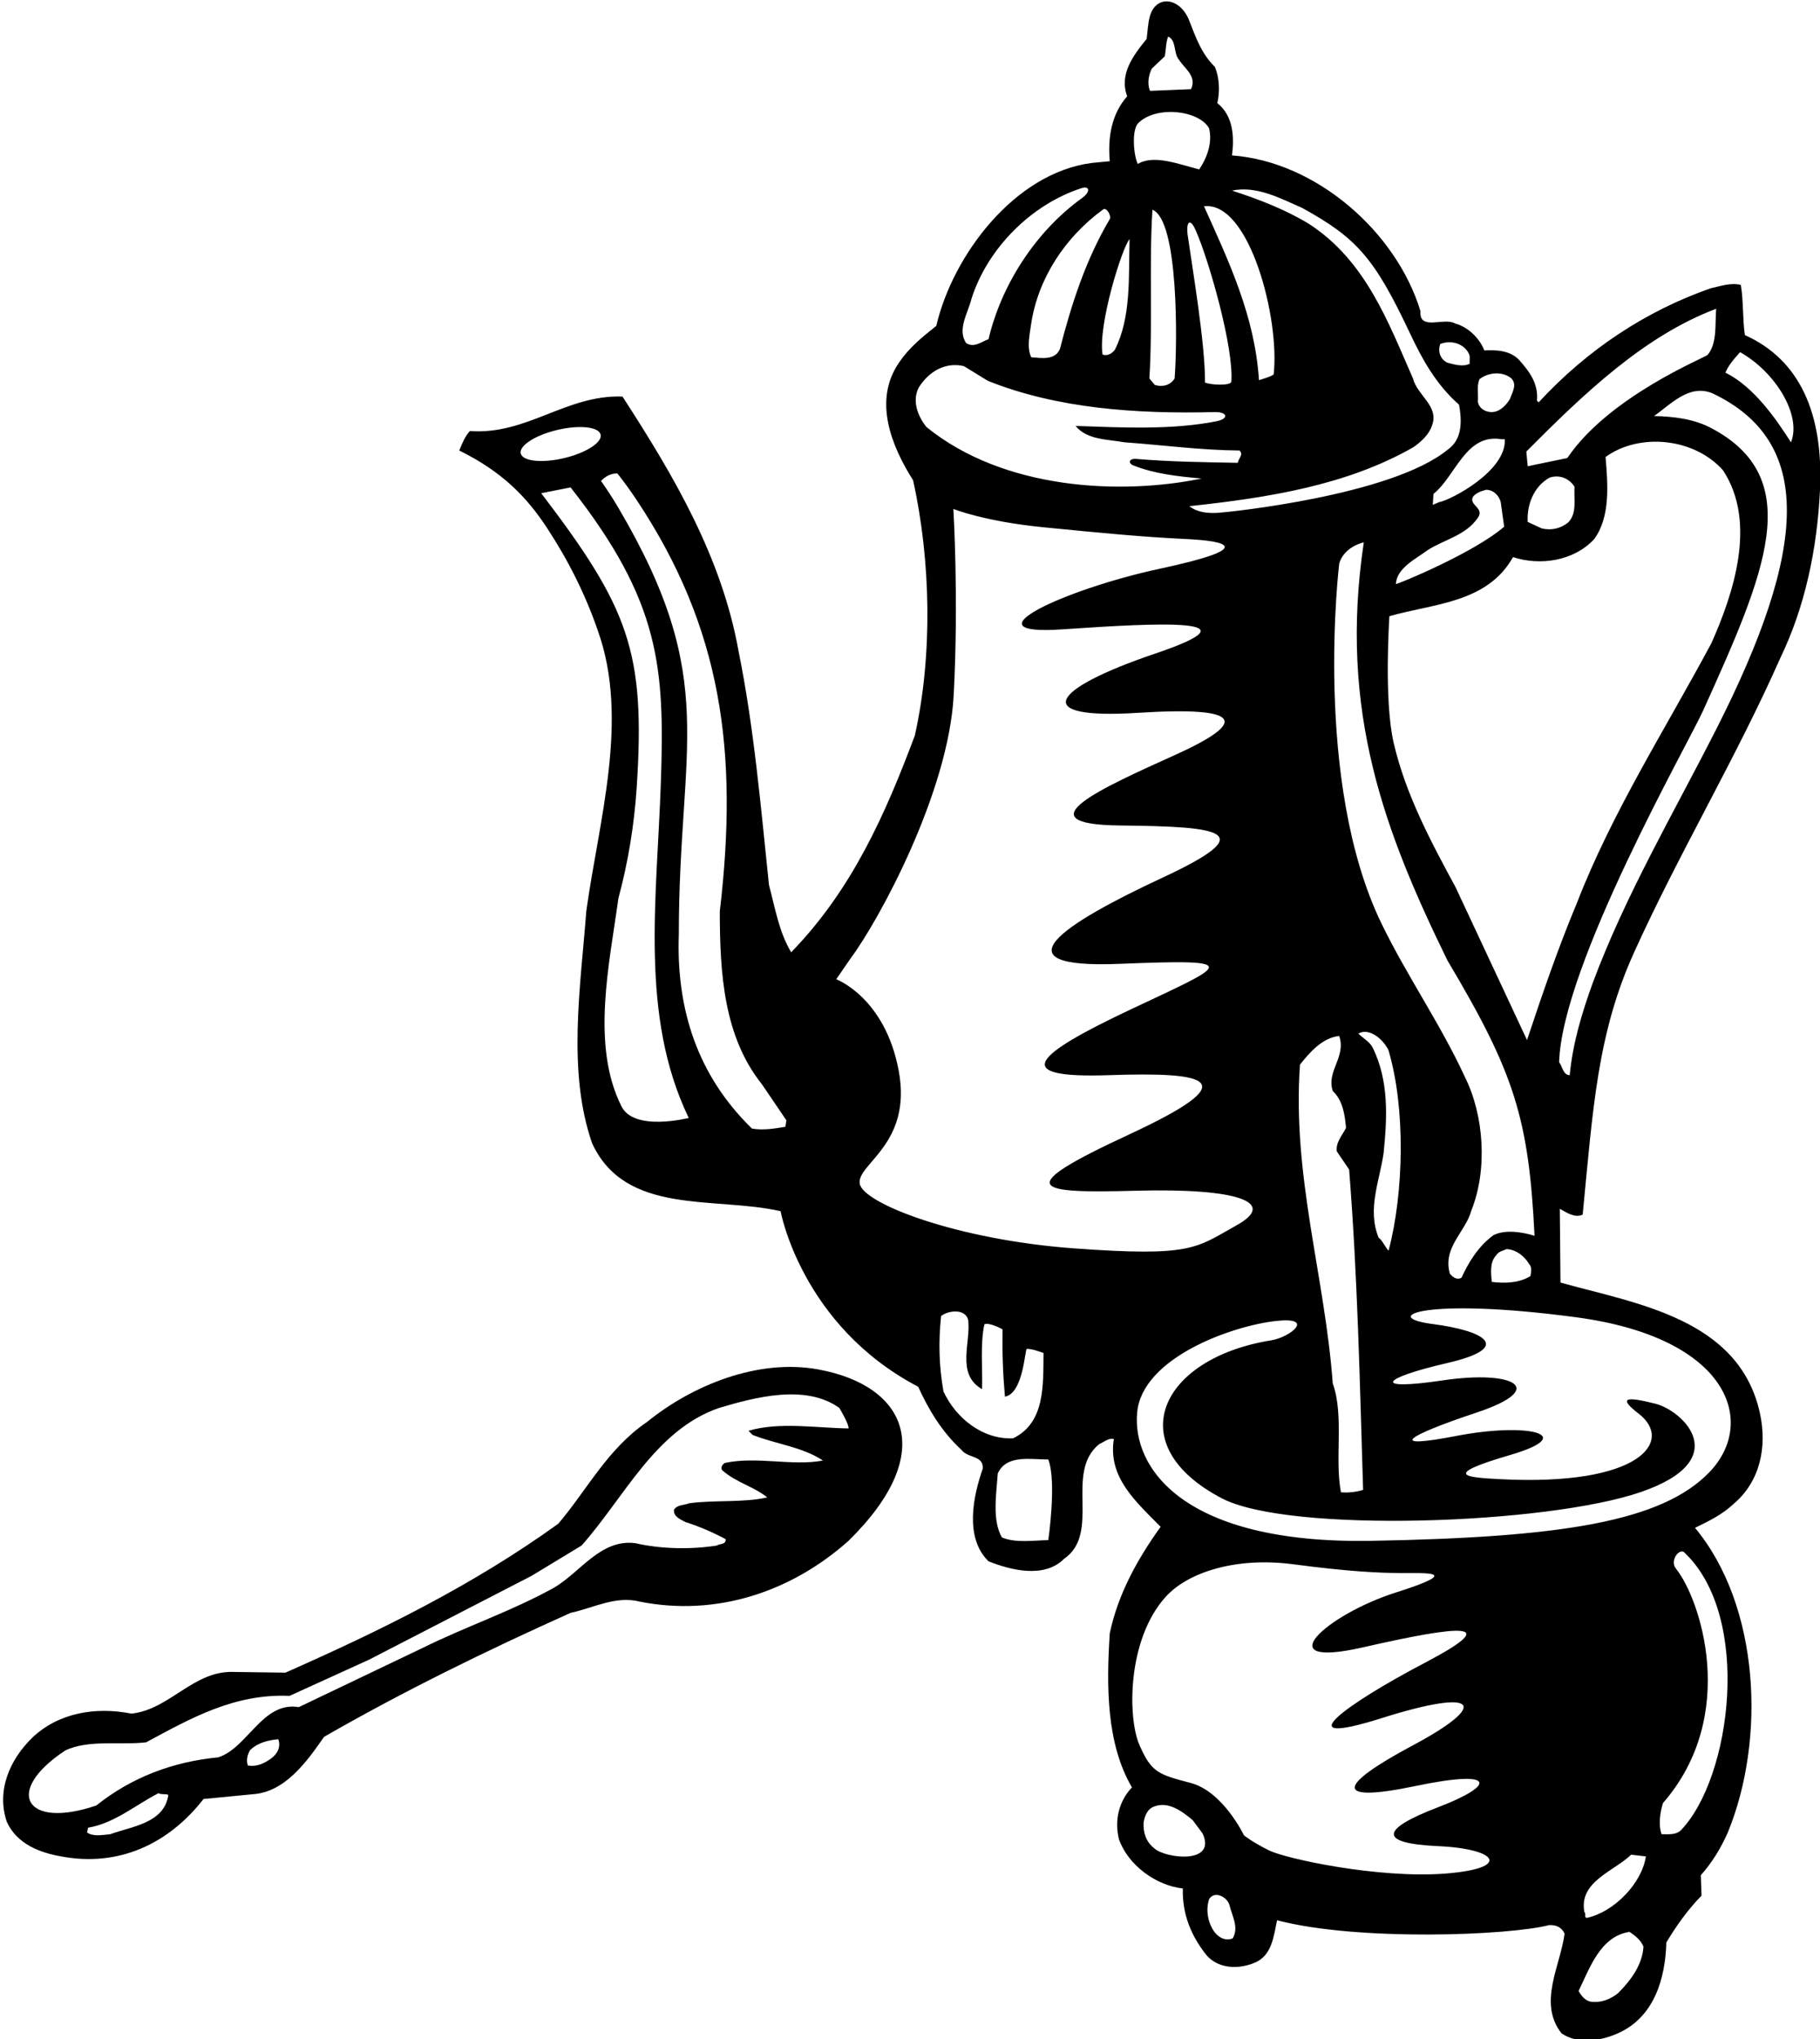 <?xml version="1.0" encoding="UTF-8"?>
<svg xmlns="http://www.w3.org/2000/svg" xmlns:xlink="http://www.w3.org/1999/xlink" width="533pt" height="597pt" viewBox="0 0 533 597" version="1.1">
<g id="surface1">
<path style=" stroke:none;fill-rule:nonzero;fill:rgb(0%,0%,0%);fill-opacity:1;" d="M 511 98.102 C 510.301 93.301 510.602 87.898 509.801 83.398 C 506.699 82.699 503.801 83.801 501 84.398 C 482.102 91 464.898 102.301 450.602 117.801 L 450.102 117.301 C 450.602 112.398 447.898 108.699 444.801 105.301 C 442.199 102.602 438.199 102.398 434.699 102.602 C 433.301 99 429.898 95.699 426.102 94.699 C 423 92.801 415.5 97 416 91.102 C 408.898 67.801 385.398 47.301 360.801 45.5 C 361.5 40.102 361.199 33.898 356.5 30.199 C 357.301 26.801 357.102 22.699 355.801 19.602 C 351.781 15.66 350.121 10.727 348.23 5.922 C 345.633 -0.66 338.629 -1.719 336.762 4.711 C 336.148 6.824 336.102 9.301 335.801 11.398 C 331.898 16.199 327.699 21.699 330.102 28.199 C 325.5 33.398 324.398 40.199 325 47.199 L 319.801 47.699 C 297.102 50.602 279 74.801 274.199 95.398 C 270.102 98.699 266.398 101.602 263.398 106 C 255.602 117.102 261 130.5 267.398 140.602 C 272.602 164 273.199 191.801 267.898 215.398 C 259.398 238 249.699 260.301 231.699 278.801 C 228.102 272.801 227 265.801 225.199 259.102 C 222.801 236.102 220.801 212.898 216.301 190.699 C 211.398 163.199 197.398 139.398 182.301 116.102 C 165.801 115.5 154.398 127.398 137.602 126.199 C 136.199 127.699 135.301 129.898 134.5 131.898 C 147.074 138.086 154.297 145.559 160.195 154.559 C 166.438 164.074 171.477 174.109 175.102 184.699 C 184.398 210.699 175.301 240.5 171.699 266.801 C 170 289.102 166.102 313.699 173.398 334.699 C 183.199 356 209.301 350.199 228.602 354.602 C 228.602 354.602 234.664 388.066 268.898 406 C 271.898 412.602 275.801 419.199 281.602 424.5 C 283.398 427 288.102 426 287.801 430 C 285 438 282.398 450.199 289.5 457.102 C 296 459.699 305.801 462.199 311.602 456.398 C 322.602 448.801 311.602 431.199 321.898 422.801 C 323.301 422.199 324.699 420.898 326.199 421.301 C 324.398 432.5 332.602 439.602 339.898 447 C 333 456.602 327.398 466.801 325 478.199 C 324 493.699 324 510.5 331.5 523.301 C 327.699 527.301 326.301 532.902 327.699 538.5 C 330.398 546.102 338.5 552 346.398 552.898 C 346.199 560.5 348.898 566.898 353.398 572.5 C 356.801 576.301 362.367 576.668 367.301 574.699 C 372.508 572.625 373 566.898 374 562.199 C 397.602 568.398 442.035 566.668 453.703 563.605 C 455.551 563.566 457.215 564.043 458.199 566.102 C 457 575.5 450.301 586.398 457.301 595.301 C 462.102 598.602 468.898 597.5 473.801 595.301 C 484.398 590.602 487.699 579.398 488 568.699 C 490.898 563.898 494.102 559.301 498.301 555 L 498.102 549 C 501.5 545.199 504 541 506 536.5 C 517.199 509.199 515.398 470.199 496.398 447.301 C 500.301 445.398 504.301 443.5 507.699 440.301 C 515.398 433.801 517.602 423.699 515.398 413.699 C 509.301 386 479.199 381.699 457 375.5 L 456.801 353.898 C 458.801 355 461.199 356.699 463.5 355.602 C 466.523 324.379 467.816 302.578 478.504 278.945 C 491.719 249.73 508.418 221.961 521.398 192.602 C 528.535 177.836 532.148 160.922 532.988 143.664 C 534.09 121.059 527.059 105.312 511 98.102 Z M 152.504 132.766 C 151.965 130.484 156.766 127.398 163.223 125.871 C 169.684 124.344 175.359 124.953 175.898 127.234 C 176.438 129.516 171.637 132.602 165.176 134.129 C 158.715 135.656 153.039 135.047 152.504 132.766 Z M 182 323.898 C 173 306 178.5 282.102 181.102 263 C 183.898 252.648 185.75 241.602 186.477 230.352 C 189.02 190.879 184.215 178.121 158.5 144.398 L 167.102 142.699 C 193.383 176.129 194.684 195.434 193.539 229.012 C 192.383 263.117 187.289 297.387 201.699 327.301 C 201.699 327.301 185.699 331.398 182 323.898 Z M 230 329.898 C 226.898 330.398 223.398 331 220.199 330.398 C 204.398 315 198 295.699 198.801 273.5 C 198.801 217.922 210.949 199.336 181.137 148.742 C 179.465 145.902 177.742 143.242 176 140.801 C 177.398 139.398 178.898 138.602 180.801 138.602 C 182.797 141.133 184.668 143.719 186.422 146.352 C 211.426 183.957 216.297 220.078 210.801 266.801 C 210.801 285.102 212 303.5 223.102 317.398 L 230.301 328 Z M 502.602 90.398 C 502.191 94.754 502.992 100.449 500.086 103.902 C 499.449 104.652 471.199 116 459 134.102 L 447.398 136.5 L 447 132.199 C 464 115.102 481.602 98.301 502.602 90.398 Z M 459.199 153 C 457.102 154.699 454.301 155.398 451.5 154.699 L 447.398 152.801 C 447.102 147.801 449.199 142.301 453.898 139.801 C 456.801 138.898 459.602 140.102 461.102 142.5 C 460.898 146.199 461.898 150.398 459.199 153 Z M 466.898 157.801 C 471.602 151.301 470.898 142 470.199 133.801 C 480.102 126.602 496.199 128.199 504.602 137.699 C 514.602 152.898 507.699 173.699 501.199 188.301 C 487.699 213.5 472.102 237.801 461.801 264.398 C 456.301 277.5 451.699 291 447.199 304.5 L 426.301 259.801 C 418.984 246.301 411.672 232.629 408.148 217.512 C 405.227 204.957 406.898 180.398 406.898 180.398 C 419.801 176.699 435.5 176.602 443.102 163.102 C 451 165.699 460.898 164.301 466.898 157.801 Z M 437.398 361.602 C 433 364.801 430.102 369.5 428 374.102 C 426.699 374.801 425.5 374 424.602 372.898 C 422.398 365.199 429.199 360.699 430.898 354.398 C 435.699 342.398 434.602 326.5 429 315.301 C 421.902 299.855 411.957 285.625 404.551 270.328 C 384.438 228.797 392.199 165 392.199 165 C 393.102 161.699 396.301 159.5 399.398 158.801 C 391.961 208.391 405.672 243.875 423.898 281.199 C 443.379 313.922 447.723 327.277 449.398 361.801 C 445.801 360.699 440.898 359.898 437.398 361.602 Z M 448.199 373.602 C 445 375.602 440.801 375.801 436.898 375.301 C 436.602 372.699 436.301 369.5 438.102 367.602 C 438.898 366.301 440.199 366.199 441.199 365.699 C 444 365.801 446.5 367.801 447.898 370.199 C 448.699 371 448.398 372.602 448.199 373.602 Z M 402.102 306.898 C 401.199 305 399.199 304 397.801 302.602 C 401 300.801 405 304.199 406.602 307.398 C 411.699 324.5 411.102 349.199 406.699 366 C 406.699 366.898 404.301 362.199 403.801 362.5 C 400.301 354.102 404 345.898 405.199 337.602 C 406.301 326.801 406.699 316.5 402.102 306.898 Z M 390.301 405 C 388 373.602 378.398 344.5 380.699 311.699 C 383.699 307.898 387.398 303.801 392.199 303.301 C 394.301 309.5 388.398 313.5 390.301 319.398 C 393.301 322.301 393.801 326.199 394.199 330.199 C 393.102 332.398 391.102 334.5 391.5 337.102 L 395.102 342.398 C 397.602 374.102 398.199 404.199 399.199 436.199 C 397.199 436.801 395 437.102 392.699 436.898 C 390.801 426.699 393.699 414.602 390.301 405 Z M 431.398 145.398 C 432.398 144.199 433.801 143.801 435.199 143.398 C 437.398 143.398 439 145.102 439.5 147 L 440.5 154.199 C 431.602 161.898 409.699 170.898 408.801 171 C 409 166.301 414.699 163.602 418.199 161 C 423.102 157.898 429.199 156.801 432.801 151.602 C 434.898 148.699 430 147.898 431.398 145.398 Z M 433.301 111 C 435.699 109.102 439.699 108.602 442.398 110.602 C 444.5 112.398 442.898 114.801 442.199 116.801 C 441.199 118.5 439.398 120.398 437.398 120.602 C 435.301 120.898 433 119.602 432.801 117.5 C 433 115.398 432.398 112.898 433.301 111 Z M 439.801 128.602 L 440.699 128.602 C 441.199 137.898 424.898 146.398 421.5 147 L 419.602 147.801 L 419.801 144.602 C 426.398 139.301 429.199 126.801 439.801 128.602 Z M 421.801 100.699 C 424.898 99.5 428.699 100.5 430.199 103.602 C 430.602 104.398 430.301 105.5 430.398 106.5 C 428.398 107.5 425.898 106.699 423.898 106.199 C 421.801 105.199 421 102.898 421.801 100.699 Z M 381.398 60.898 C 397.324 69.695 402.477 75.43 412.953 97.645 C 416.5 105.168 420.492 112.473 427.301 118.5 C 428.102 123.102 428.398 128.602 423.898 131.699 C 407.5 145.102 359.617 149.977 356.68 150.141 C 353.633 150.312 350.695 150.035 348.301 148.199 C 371.5 145.699 394.301 142.102 413.801 131 C 416.199 129.398 418.602 127.102 419.398 124.5 C 421.5 118.898 415 115.699 413.801 110.801 C 406.602 94.5 400 76.199 383.102 65.398 C 376.102 61.199 368.5 58.301 360.801 55.801 C 368.102 54.301 375 58.102 381.398 60.898 Z M 373 109.602 C 372.5 110.199 368.699 111.301 368.699 111.301 C 367.5 92.602 359.898 76.602 352.602 60.398 C 365.902 58.797 374.863 93.371 373 109.602 Z M 360.602 111.801 C 360.199 113 354.5 112.699 352.898 112 C 352.98 100.812 349.285 79.113 347.789 68.609 C 347.391 65.781 348.227 63.023 350.199 67.5 C 354.02 76.148 361.391 101.848 360.602 111.801 Z M 337.301 20.102 L 341.102 16.5 C 341.5 14.602 341.398 12.5 342.102 10.699 C 344.602 11.898 343.602 15.398 345.199 17.398 C 346.898 20.102 350.602 22.301 348.801 26.102 L 336.801 26.602 C 335.898 24.602 336.398 21.898 337.301 20.102 Z M 333.199 36.199 C 338.348 30.773 351.188 32.227 354.102 37.602 C 355.102 41.801 353.5 46.199 351.199 49.602 C 345 48 337.898 45.199 333.199 48 C 332 45.5 331.398 38.398 333.199 36.199 Z M 337.5 61.398 C 345.199 64.5 344.801 100.301 344 110.801 C 342.801 112.801 340.398 113.398 338.199 112.699 L 336.602 110.801 C 337.602 94.898 336.5 77.199 337.5 61.398 Z M 330.801 70 C 330.5 81.398 331.301 92.801 326.5 102.398 C 325.602 103.602 324.199 104.301 322.898 103.801 C 321.5 95.199 328.602 72.5 330.801 70 Z M 323.07 61.316 C 324.086 60.578 325.547 63.242 324.992 64.172 C 318.031 75.941 313.828 88.855 310.398 102.199 C 308.898 105.602 304.898 104.801 302 104.602 C 300.602 101.602 301.602 97.801 302 94.699 C 304.02 81.586 311.836 69.48 323.07 61.316 Z M 284.5 87.5 C 289.129 72.848 301.906 59.883 316.73 55.09 C 319.203 54.285 319.32 56.23 316.992 57.902 C 303.102 67.883 293.184 83.629 289.5 99.301 C 287.5 100 285.398 101.898 283 100.5 C 280.199 96.602 283.5 91.602 284.5 87.5 Z M 271.301 125 C 268.801 121.898 267 117.301 269.102 113.398 C 272 108.801 276.801 105.898 282.301 107.199 L 289.301 111.5 C 309.504 119.582 332.594 121.234 355.703 120.648 C 359.473 120.551 359.992 122.586 356.266 123.328 C 343.156 125.938 328.473 125.168 315 124.699 C 318.301 128.801 324.301 128.602 329.398 129.5 C 340.602 130.301 351.5 131.801 363 131.898 C 364.301 133.102 362.602 134.301 362.5 135.5 C 352.199 135.332 342.32 135.164 332.629 134.352 C 330.746 134.191 330.211 135.574 331.898 136.254 C 338.055 138.723 344.914 139.473 351.898 140.102 C 328.066 145.008 293.836 143.359 271.301 125 Z M 276.301 407.398 C 275 399.898 274.801 393.102 275.602 385.301 C 277.602 383.699 282.5 383 283.5 386.301 C 284.5 392.699 279.801 402.301 287.602 406.699 C 287.801 401.301 287 393.301 288.301 387.699 C 289.898 387.102 293.602 389.199 293.602 389.199 C 293.5 396.199 293.699 402.102 294.301 408.898 C 299.699 408 300.164 394.93 300.688 394.922 C 302.414 394.887 304.066 395.641 305.602 396.102 C 305.5 405.602 306.102 416.5 296.699 421.102 C 287.699 421.5 279.898 415.102 276.301 407.398 Z M 307 450.898 C 302.602 451 297.301 451.801 293.398 450.102 C 290.5 445 291.801 437.398 292.199 431.398 C 294.699 425.801 301.801 427.301 307 427.301 C 309.5 433.801 307 450.898 307 450.898 Z M 314.699 365.5 C 280.199 363 252.57 352.297 251.77 346.496 C 250.973 340.699 267.199 335 263.199 313.5 C 259.199 292 244.898 286.699 244.898 286.699 L 249.086 280.613 C 257.359 269.566 277.797 232.004 279.297 203.504 C 280.797 175.004 279.199 149 279.199 149 C 279.199 149 288.203 152.664 305.699 154.383 C 323.195 156.102 334.602 157.203 347.199 157.805 C 359.801 158.402 367.699 160.5 339.699 166.5 C 311.699 172.5 282.199 186.254 311.199 184.254 C 340.199 182.254 369.332 180.844 338.332 191.344 C 307.332 201.844 301.699 210.699 333.199 208.699 C 364.699 206.699 365.199 211.5 344.199 221 C 323.199 230.5 298.5 241.387 328.199 241.684 C 357.898 241.984 369.461 243.453 340.461 256.953 C 311.461 270.453 290.949 283.684 327.949 282.184 C 364.949 280.684 359.398 282.199 331.199 295.5 C 303 308.801 295.199 315.777 324.699 314.777 C 354.199 313.777 365.098 316.176 330.598 332.176 C 296.098 348.176 302.902 349.41 332.699 348.609 C 362.5 347.812 374.199 352 362.199 358.699 C 350.199 365.398 349.199 368 314.699 365.5 Z M 338 541.102 C 335.602 539.199 334.801 536.598 334.898 533.699 C 335.199 531.699 336 529.598 338 528.902 C 342.102 527.301 346.102 530.199 349.301 532.902 L 352.199 536.801 C 356.41 545.992 341.09 544.074 338 541.102 Z M 361 567.5 C 359 568.301 357.102 567.398 355.801 565.801 C 353.801 563.199 353 559.301 354.102 556 C 355.699 553.398 359.5 555.398 360.102 557.898 C 360.801 560.898 362.898 564.301 361 567.5 Z M 423.199 548.535 C 403.699 550.035 376.566 544.207 371.566 541.707 C 366.566 539.207 364.309 537.336 364.309 537.336 C 364.309 537.336 358.199 524.5 348.699 522 C 339.199 519.5 337.199 518.902 333.699 510.902 C 330.199 502.902 330.07 479.996 341.387 467.496 C 348.004 460.188 362.199 455.797 378.695 457.969 C 395.191 460.145 403.699 460.488 410.199 460.559 C 416.699 460.629 429.359 459.715 408.859 466.215 C 388.359 472.715 370.703 488.785 399.203 482.285 C 427.703 475.785 440.762 474.504 417.344 486.785 C 393.93 499.066 376.199 512 404.699 503 C 433.199 494 436.281 498.98 413.781 510.98 C 391.281 522.98 390.617 527.898 414.52 522.898 C 438.418 517.898 438.152 522.605 421.152 529.105 C 404.152 535.605 403.594 539.695 421.191 540.496 C 438.789 541.293 442.699 547.035 423.199 548.535 Z M 473.801 583.602 C 471.5 585.398 468.699 586.5 465.699 586 C 464.102 585.602 463.102 584.301 462.301 582.898 C 465.5 576.398 468.602 566.898 477.199 565.602 C 478.898 566.699 480.5 568 481.301 569.898 C 481 575.102 477.801 579.602 473.801 583.602 Z M 464.699 561.5 C 463.801 561.398 464.602 560.199 464 559.801 C 462.301 550.898 472.602 547.898 477.699 543 L 482 543.5 C 480.898 551.301 472.699 559.801 464.699 561.5 Z M 492.301 535.801 C 490.801 537.301 488.602 537 486.602 537 C 485.602 534.098 486.199 530.598 487 527.902 C 509.414 502.172 497.879 468.02 490.84 459.289 C 488.867 456.848 491.859 453.199 493.223 454.477 C 513.215 473.246 507.066 520.414 492.301 535.801 Z M 461.57 385.656 C 506.57 391.656 514.602 416.523 500.602 431.023 C 486.602 445.523 457.199 450.109 401.699 451.109 C 346.199 452.109 331.527 429.504 333.027 413.504 C 334.527 397.504 360.758 388.156 373.766 386.734 C 385.332 385.469 377.871 391.512 372.27 392.41 C 339.695 397.648 327.871 423.035 357.859 438.684 C 377.484 448.922 452.977 446.348 480.602 436.805 C 508.102 427.305 492.777 412.961 484.777 410.961 C 476.777 408.961 473.387 408.875 479.887 413.875 C 490.27 421.859 480.586 435.23 439.133 433.051 C 429.633 432.551 421.699 432 442.199 426 C 462.699 420 447.34 416.375 426.637 420.375 C 405.938 424.375 411.523 420.527 432.523 413.527 C 453.523 406.527 443.414 401.035 422.516 404.137 C 401.613 407.238 404.289 403.566 423.789 399.066 C 443.289 394.566 435.004 389.629 419.504 387.629 C 404.004 385.629 416.57 379.656 461.57 385.656 Z M 502.625 213.473 C 490.117 238.102 475.992 262.078 466.398 287.898 C 463.301 296.5 460.602 305.301 459.699 314.801 C 457.699 314.699 457.602 312.199 456.602 311 C 457.398 282.5 494.441 217.637 498.758 208.074 C 516.949 167.812 529.18 140.023 501.051 125.281 C 496.113 122.695 490.398 121.938 484.398 121.801 C 489.301 118.398 494.602 112.398 501.398 115.102 C 531.254 129.195 529.531 160.492 502.625 213.473 Z M 524.5 129.5 C 520.102 122.602 513.602 113.199 505.301 109.102 C 506.199 106.898 507.898 105 509.602 103.102 C 519.898 108.898 527.699 121.5 524.5 129.5 "/>
<path style=" stroke:none;fill-rule:nonzero;fill:rgb(0%,0%,0%);fill-opacity:1;" d="M 239.621 400.926 C 222.094 397.719 202.84 405.469 189.5 416.301 C 177.898 424.199 172 436.102 163.5 446.102 C 138.398 464.199 111.199 477.5 83.602 489.699 L 68.699 489.5 C 56.699 488.898 49.801 500.5 38.5 501.699 C 27.902 499.598 17.102 501.5 9.5 508.699 C 2.801 515.199 -1.102 524.301 2 533.402 C 5 539.898 11.602 542.398 17.902 543.5 C 34.801 546.699 49.402 539.801 59.602 526.699 L 74 525.301 C 83.5 524.699 89.902 515.699 94.902 508.5 C 118.398 495 142.602 483.199 167.102 472.199 C 173.699 470.801 180.301 467.102 187.301 468.898 C 209.898 473.398 231.801 466 248.5 451.102 C 275.102 425.008 265.164 405.598 239.621 400.926 Z M 32.301 537 C 30.199 537.199 27.301 537.801 25.5 536.5 L 25.801 535.098 C 33.5 533.801 39.602 528.5 46.402 525 C 47.301 525.5 48.5 525.098 49.301 525.5 C 48.102 533.801 38.602 534.699 32.301 537 Z M 79.301 514.902 C 77.301 516.301 75.301 517.301 72.602 516.902 C 72 515.301 72.5 513.598 73.301 512.301 C 75.602 510.199 78.402 509.5 81.5 509.199 C 82.301 511.402 81.301 513.5 79.301 514.902 Z M 248.5 418.199 C 239.199 418.102 228.199 416.199 219.199 418.898 L 220.398 420.102 C 227.199 422.801 235 423.602 241 427.602 C 232.102 429.301 221.699 426.301 212.301 428.301 C 211.398 428.801 210.801 430 211.801 430.699 C 215.801 434.102 220.699 435.199 224.699 438.398 C 217.602 440 209.398 439.102 201.898 440.102 C 200.398 440.699 198.301 440.5 197.398 442 C 197.102 444 199.398 444.898 200.699 445.602 C 204.801 446.898 208.699 448.602 212.5 450.602 C 212.699 452.301 210.699 451.898 209.898 452.5 C 202.199 453.699 193.398 453.5 186.102 451.801 C 175.898 450.5 170.102 460.199 162.301 464.801 C 149.898 471.699 136.398 476.199 123.699 482.5 L 87.5 499.801 C 76.902 498 72.5 511.801 63.902 514.5 C 50.602 515.801 38.602 520.301 28.199 528.598 C 7.391 535.688 0.91 524.48 19.102 512.5 C 25.902 509.199 35.5 511 42.801 510.098 C 55.801 503.098 68.602 495.801 84.801 496.5 L 108.102 485.898 L 155.602 461.398 L 170.301 452.5 C 182.801 438.5 191.898 418.602 210.602 412.199 C 221 409.102 235.898 405.102 245.801 412.199 C 245.801 412.199 248.699 417 248.5 418.199 "/>
</g>
</svg>
